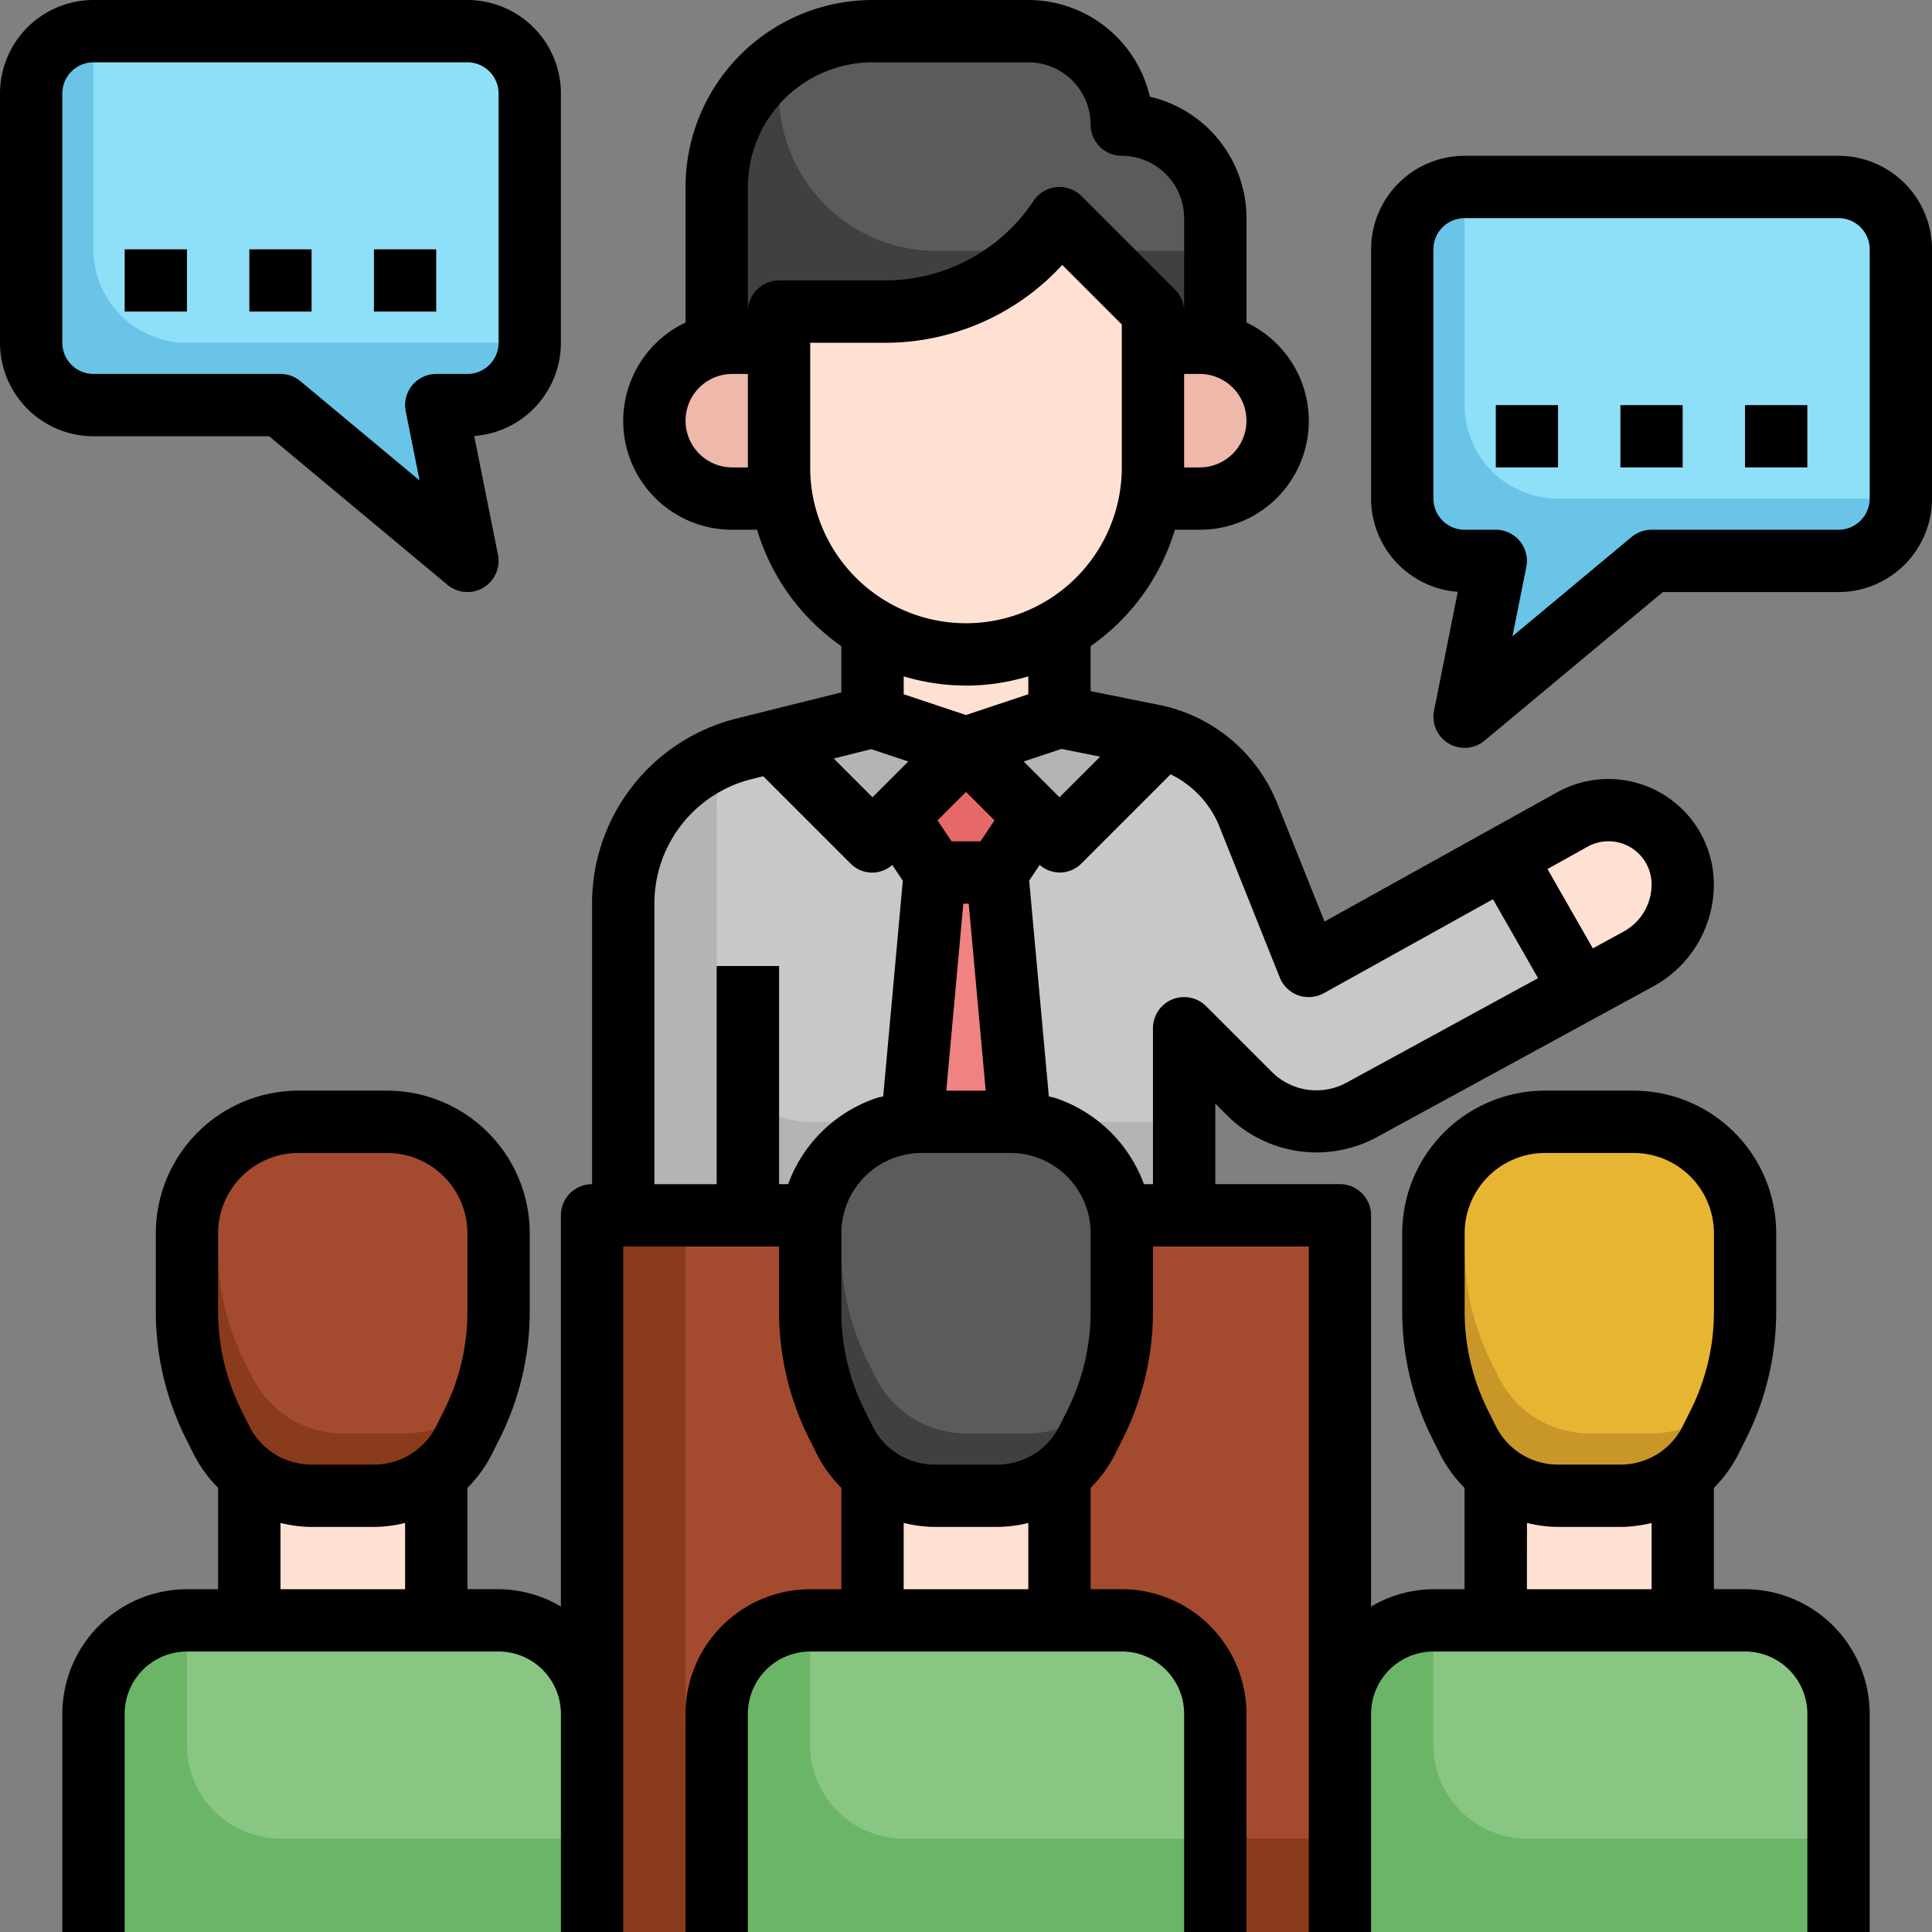 <svg xmlns="http://www.w3.org/2000/svg" width="178" height="178" viewBox="0 0 178 178">
  <rect x="0" y="0" width="178" height="178" fill="#808080" stroke="none"/>
  <g id="capacitacion" transform="translate(-1 -1)">
    <path id="Trazado_657586" data-name="Trazado 657586" d="M49,48H66.226V62.355H49Z" transform="translate(89.806 87.935)" fill="#eeb8ab"/>
    <path id="Trazado_657587" data-name="Trazado 657587" d="M54.742,51.3A9.286,9.286,0,0,1,49,49.3V59.917H66.226V49.3a9.286,9.286,0,0,1-5.742,2Z" transform="translate(89.806 90.373)" fill="#ffe1d3"/>
    <path id="Trazado_657588" data-name="Trazado 657588" d="M9,48H26.226V62.355H9Z" transform="translate(14.968 87.935)" fill="#eeb8ab"/>
    <path id="Trazado_657589" data-name="Trazado 657589" d="M14.742,51.3A9.286,9.286,0,0,1,9,49.3V59.917H26.226V49.3a9.286,9.286,0,0,1-5.742,2Z" transform="translate(14.968 90.373)" fill="#ffe1d3"/>
    <path id="Trazado_657590" data-name="Trazado 657590" d="M20,40H88.9v66.032H20Z" transform="translate(35.548 72.968)" fill="#893b1b"/>
    <path id="Trazado_657591" data-name="Trazado 657591" d="M83.29,41H23V84.065A11.484,11.484,0,0,0,34.484,95.548H83.29Z" transform="translate(41.161 74.839)" fill="#a44b2f"/>
    <path id="Trazado_657592" data-name="Trazado 657592" d="M72.677,69.935V52.71l6.1,6.1a8.579,8.579,0,0,0,10.175,1.464l25.583-13.953a7.822,7.822,0,0,0,4.077-6.87,6.84,6.84,0,0,0-10.163-5.98l-24.291,13.5L78.606,33.081c-.123-.313-.261-.617-.413-.919a12.091,12.091,0,0,0-8.446-6.451L61.194,24H43.968L32.142,26.957A14.707,14.707,0,0,0,21,41.226v28.71" transform="translate(37.419 43.032)" fill="#b4b4b4"/>
    <path id="Trazado_657593" data-name="Trazado 657593" d="M106.161,32.61a6.839,6.839,0,0,0-3.325.861l-24.291,13.5L72.993,33.081c-.123-.313-.261-.617-.413-.919a12.091,12.091,0,0,0-8.446-6.451L55.581,24H38.355L26.529,26.957a14.812,14.812,0,0,0-1.591.543A14.633,14.633,0,0,0,24,32.613v20.1a8.612,8.612,0,0,0,8.613,8.613H67.065V52.71l6.1,6.1A8.579,8.579,0,0,0,83.34,60.275l25.583-13.953A7.822,7.822,0,0,0,113,39.452a6.841,6.841,0,0,0-6.839-6.842Z" transform="translate(43.032 43.032)" fill="#c8c8c8"/>
    <path id="Trazado_657594" data-name="Trazado 657594" d="M40.613,35.484l9.477-9.477c-.313-.089-.6-.233-.922-.3L40.613,24,32,26.871Z" transform="translate(58 43.032)" fill="#b4b4b4"/>
    <path id="Trazado_657595" data-name="Trazado 657595" d="M43.6,26.871,34.987,24,25.8,26.3l9.187,9.187Z" transform="translate(46.4 43.032)" fill="#b4b4b4"/>
    <path id="Trazado_657596" data-name="Trazado 657596" d="M42.432,31.316l-3.445,5.168H33.245L29.8,31.316,36.116,25Z" transform="translate(53.884 44.903)" fill="#e66967"/>
    <path id="Trazado_657597" data-name="Trazado 657597" d="M29,21.2v8.047l8.613,2.871,8.613-2.871V21.2Z" transform="translate(52.387 37.788)" fill="#eeb8ab"/>
    <path id="Trazado_657598" data-name="Trazado 657598" d="M24,30.853v-14.5A14.356,14.356,0,0,1,38.355,2H52.71a8.612,8.612,0,0,1,8.613,8.613,8.612,8.612,0,0,1,8.613,8.613V30.853" transform="translate(43.032 1.871)" fill="#3f4042"/>
    <path id="Trazado_657599" data-name="Trazado 657599" d="M66.194,19.226a8.612,8.612,0,0,0-8.613-8.613A8.612,8.612,0,0,0,48.968,2H34.613a14.259,14.259,0,0,0-8.257,2.641A14.335,14.335,0,0,0,26,7.742a14.5,14.5,0,0,0,14.5,14.5h25.7Z" transform="translate(46.774 1.871)" fill="#5a5b5d"/>
    <g id="Grupo_957505" data-name="Grupo 957505" transform="translate(61.29 21.097)">
      <path id="Trazado_657600" data-name="Trazado 657600" d="M60.452,16.613V30.968a17.226,17.226,0,0,1-34.452,0V16.613h9.744A19.346,19.346,0,0,0,51.839,8Z" transform="translate(-14.516 -8)" fill="#eeb8ab"/>
      <path id="Trazado_657601" data-name="Trazado 657601" d="M33.484,12H29.177a7.177,7.177,0,1,0,0,14.355h4.545" transform="translate(-22 -0.516)" fill="#eeb8ab"/>
      <path id="Trazado_657602" data-name="Trazado 657602" d="M38.155,12h4.306a7.177,7.177,0,1,1,0,14.355H37.917" transform="translate(7.78 -0.516)" fill="#eeb8ab"/>
    </g>
    <path id="Trazado_657603" data-name="Trazado 657603" d="M41.484,60.581,38.613,29H32.871L30,60.581Z" transform="translate(54.258 52.387)" fill="#e66967"/>
    <path id="Trazado_657604" data-name="Trazado 657604" d="M42.79,48.122a17.22,17.22,0,0,0,15.79-17.154V16.613L49.968,8a19.346,19.346,0,0,1-16.095,8.613H27V30.968A17.22,17.22,0,0,0,42.79,48.122Z" transform="translate(48.645 13.097)" fill="#ffe1d3"/>
    <path id="Trazado_657605" data-name="Trazado 657605" d="M44.355,22.191A17.061,17.061,0,0,1,30,23.512v3.873l7.177,2.392,7.177-2.392Z" transform="translate(54.258 39.648)" fill="#ffe1d3"/>
    <path id="Trazado_657606" data-name="Trazado 657606" d="M33.871,29,31,60.581h8.613L36.742,29Z" transform="translate(56.129 52.387)" fill="#ee8382"/>
    <path id="Trazado_657607" data-name="Trazado 657607" d="M24,32h5.742V54.968H24Z" transform="translate(43.032 58)" fill="#959595"/>
    <path id="Trazado_657608" data-name="Trazado 657608" d="M18.484,71.452a9.29,9.29,0,0,1-8.309-5.136L9.44,64.848A23.118,23.118,0,0,1,7,54.51V47.281A10.285,10.285,0,0,1,17.281,37h8.148A10.285,10.285,0,0,1,35.71,47.281V54.51a23.118,23.118,0,0,1-2.44,10.338l-.732,1.467a9.3,9.3,0,0,1-8.311,5.136Z" transform="translate(11.226 67.355)" fill="#893b1b"/>
    <path id="Trazado_657609" data-name="Trazado 657609" d="M29,48H46.226V62.355H29Z" transform="translate(52.387 87.935)" fill="#eeb8ab"/>
    <path id="Trazado_657610" data-name="Trazado 657610" d="M51.742,7H86.194a5.74,5.74,0,0,1,5.742,5.742V35.71a5.74,5.74,0,0,1-5.742,5.742H68.968L51.742,55.806l2.871-14.355H51.742A5.74,5.74,0,0,1,46,35.71V12.742A5.74,5.74,0,0,1,51.742,7Z" transform="translate(84.194 11.226)" fill="#6ac4e8"/>
    <path id="Trazado_657611" data-name="Trazado 657611" d="M82.452,7H48V27.1a8.612,8.612,0,0,0,8.613,8.613H88.194V12.742A5.74,5.74,0,0,0,82.452,7Z" transform="translate(87.935 11.226)" fill="#8edff8"/>
    <path id="Trazado_657612" data-name="Trazado 657612" d="M57,14h5.742v5.742H57Z" transform="translate(104.774 24.323)" fill="#fff"/>
    <path id="Trazado_657613" data-name="Trazado 657613" d="M53,14h5.742v5.742H53Z" transform="translate(97.29 24.323)" fill="#fff"/>
    <path id="Trazado_657614" data-name="Trazado 657614" d="M49,14h5.742v5.742H49Z" transform="translate(89.806 24.323)" fill="#fff"/>
    <path id="Trazado_657615" data-name="Trazado 657615" d="M58.846,27a6.839,6.839,0,0,0-3.325.861l-6.233,3.462L56.306,43.6l5.3-2.891a7.822,7.822,0,0,0,4.077-6.87A6.841,6.841,0,0,0,58.846,27Z" transform="translate(90.347 48.643)" fill="#ffe1d3"/>
    <path id="Trazado_657616" data-name="Trazado 657616" d="M26.808,37.528A10.248,10.248,0,0,0,23.558,37H15.41a10.268,10.268,0,0,0-7.289,3.037A9.994,9.994,0,0,0,8,41.539v7.229a23.118,23.118,0,0,0,2.44,10.338l.732,1.467a9.3,9.3,0,0,0,8.311,5.136h5.742a9.271,9.271,0,0,0,7.309-3.592,23.142,23.142,0,0,0,1.3-7.608V47.281a10.278,10.278,0,0,0-7.031-9.753Z" transform="translate(13.097 67.355)" fill="#a44b2f"/>
    <path id="Trazado_657617" data-name="Trazado 657617" d="M38.484,71.452a9.29,9.29,0,0,1-8.309-5.136l-.735-1.467A23.118,23.118,0,0,1,27,54.51V47.281A10.285,10.285,0,0,1,37.281,37h8.148A10.285,10.285,0,0,1,55.71,47.281V54.51a23.118,23.118,0,0,1-2.44,10.338l-.732,1.467a9.3,9.3,0,0,1-8.311,5.136Z" transform="translate(48.645 67.355)" fill="#3f4042"/>
    <path id="Trazado_657618" data-name="Trazado 657618" d="M58.484,71.452a9.29,9.29,0,0,1-8.309-5.136l-.735-1.467A23.118,23.118,0,0,1,47,54.51V47.281A10.285,10.285,0,0,1,57.281,37h8.148A10.285,10.285,0,0,1,75.71,47.281V54.51a23.119,23.119,0,0,1-2.44,10.338l-.732,1.467a9.3,9.3,0,0,1-8.311,5.136Z" transform="translate(86.065 67.355)" fill="#c99728"/>
    <path id="Trazado_657619" data-name="Trazado 657619" d="M66.808,37.528A10.248,10.248,0,0,0,63.558,37H55.41a10.268,10.268,0,0,0-7.289,3.037,9.993,9.993,0,0,0-.121,1.5v7.229a23.118,23.118,0,0,0,2.44,10.338l.732,1.467a9.3,9.3,0,0,0,8.311,5.136h5.742a9.271,9.271,0,0,0,7.309-3.592,23.142,23.142,0,0,0,1.3-7.608V47.281a10.278,10.278,0,0,0-7.031-9.753Z" transform="translate(87.935 67.355)" fill="#e7b532"/>
    <path id="Trazado_657620" data-name="Trazado 657620" d="M46.808,37.528A10.248,10.248,0,0,0,43.558,37H35.41a10.268,10.268,0,0,0-7.289,3.037,9.995,9.995,0,0,0-.121,1.5v7.229a23.118,23.118,0,0,0,2.44,10.338l.732,1.467a9.3,9.3,0,0,0,8.311,5.136h5.742a9.271,9.271,0,0,0,7.309-3.592,23.142,23.142,0,0,0,1.3-7.608V47.281a10.278,10.278,0,0,0-7.031-9.753Z" transform="translate(50.516 67.355)" fill="#5a5b5d"/>
    <path id="Trazado_657621" data-name="Trazado 657621" d="M4,81.71v-20.1A8.612,8.612,0,0,1,12.613,53h28.71a8.612,8.612,0,0,1,8.613,8.613v20.1" transform="translate(5.613 97.29)" fill="#6bb566"/>
    <path id="Trazado_657622" data-name="Trazado 657622" d="M15.613,73.1h28.71V61.613A8.612,8.612,0,0,0,35.71,53H7V64.484A8.612,8.612,0,0,0,15.613,73.1Z" transform="translate(11.226 97.29)" fill="#89c683"/>
    <path id="Trazado_657623" data-name="Trazado 657623" d="M24,81.71v-20.1A8.612,8.612,0,0,1,32.613,53h28.71a8.612,8.612,0,0,1,8.613,8.613v20.1" transform="translate(43.032 97.29)" fill="#6bb566"/>
    <path id="Trazado_657624" data-name="Trazado 657624" d="M35.613,73.1h28.71V61.613A8.612,8.612,0,0,0,55.71,53H27V64.484A8.612,8.612,0,0,0,35.613,73.1Z" transform="translate(48.645 97.29)" fill="#89c683"/>
    <path id="Trazado_657625" data-name="Trazado 657625" d="M44,81.71v-20.1A8.612,8.612,0,0,1,52.613,53h28.71a8.612,8.612,0,0,1,8.613,8.613v20.1" transform="translate(80.452 97.29)" fill="#6bb566"/>
    <path id="Trazado_657626" data-name="Trazado 657626" d="M55.613,73.1h28.71V61.613A8.612,8.612,0,0,0,75.71,53H47V64.484A8.612,8.612,0,0,0,55.613,73.1Z" transform="translate(86.065 97.29)" fill="#89c683"/>
    <path id="Trazado_657627" data-name="Trazado 657627" d="M34.742,51.3A9.286,9.286,0,0,1,29,49.3V59.917H46.226V49.3a9.286,9.286,0,0,1-5.742,2Z" transform="translate(52.387 90.373)" fill="#ffe1d3"/>
    <path id="Trazado_657628" data-name="Trazado 657628" d="M42.194,2H7.742A5.74,5.74,0,0,0,2,7.742V30.71a5.74,5.74,0,0,0,5.742,5.742H24.968L42.194,50.806,39.323,36.452h2.871a5.74,5.74,0,0,0,5.742-5.742V7.742A5.74,5.74,0,0,0,42.194,2Z" transform="translate(1.871 1.871)" fill="#6ac4e8"/>
    <path id="Trazado_657629" data-name="Trazado 657629" d="M38.452,2H4V22.1a8.612,8.612,0,0,0,8.613,8.613H44.194V7.742A5.74,5.74,0,0,0,38.452,2Z" transform="translate(5.613 1.871)" fill="#8edff8"/>
    <path id="Trazado_657630" data-name="Trazado 657630" d="M5,9h5.742v5.742H5Z" transform="translate(7.484 14.968)" fill="#fff"/>
    <path id="Trazado_657631" data-name="Trazado 657631" d="M9,9h5.742v5.742H9Z" transform="translate(14.968 14.968)" fill="#fff"/>
    <path id="Trazado_657632" data-name="Trazado 657632" d="M13,9h5.742v5.742H13Z" transform="translate(22.452 14.968)" fill="#fff"/>
    <path id="Trazado_657633" data-name="Trazado 657633" d="M48.935,149.016a11.366,11.366,0,0,0-5.742-1.6H40.323V138.08a12.2,12.2,0,0,0,2.265-3.126l.732-1.467a26.123,26.123,0,0,0,2.745-11.622v-7.229a13.153,13.153,0,0,0-13.152-13.152H24.765a13.15,13.15,0,0,0-13.152,13.152v7.229a26.123,26.123,0,0,0,2.745,11.622l.732,1.467a12.15,12.15,0,0,0,2.265,3.126v9.339H14.484A11.5,11.5,0,0,0,3,158.9V179H8.742V158.9a5.748,5.748,0,0,1,5.742-5.742h28.71a5.748,5.748,0,0,1,5.742,5.742V179h5.742V115.839H69.032v6.026a26.123,26.123,0,0,0,2.745,11.622l.732,1.467a12.2,12.2,0,0,0,2.265,3.126v9.339H71.9A11.5,11.5,0,0,0,60.419,158.9V179h5.742V158.9a5.748,5.748,0,0,1,5.742-5.742h28.71a5.748,5.748,0,0,1,5.742,5.742V179H112.1V158.9a11.5,11.5,0,0,0-11.484-11.484H97.742V138.08a12.2,12.2,0,0,0,2.265-3.126l.732-1.467a26.123,26.123,0,0,0,2.745-11.622v-6.026h14.355V179h5.742V158.9a5.748,5.748,0,0,1,5.742-5.742h28.71a5.748,5.748,0,0,1,5.742,5.742V179h5.742V158.9a11.5,11.5,0,0,0-11.484-11.484h-2.871V138.08a12.2,12.2,0,0,0,2.265-3.126l.732-1.467a26.123,26.123,0,0,0,2.745-11.622v-7.229a13.153,13.153,0,0,0-13.152-13.152H139.6a13.15,13.15,0,0,0-13.152,13.152v7.229a26.123,26.123,0,0,0,2.745,11.622l.732,1.467a12.2,12.2,0,0,0,2.265,3.126v9.339h-2.871a11.366,11.366,0,0,0-5.742,1.6V112.968a2.872,2.872,0,0,0-2.871-2.871H109.226v-7.424l1.2,1.2A11.662,11.662,0,0,0,124,105.828l25.583-13.953a10.691,10.691,0,0,0,5.575-9.391,9.712,9.712,0,0,0-14.429-8.489l-21.44,11.912-4.338-10.847c-.155-.388-.324-.769-.514-1.148a14.872,14.872,0,0,0-10.45-7.981l-6.247-1.252V60.532a20.154,20.154,0,0,0,7.766-10.726h2.282A10.025,10.025,0,0,0,112.1,30.717V21.1a11.5,11.5,0,0,0-8.906-11.191A11.5,11.5,0,0,0,92,1H77.645A17.243,17.243,0,0,0,60.419,18.226V30.717a10.025,10.025,0,0,0,4.306,19.089h2.282a20.143,20.143,0,0,0,7.766,10.726V64.79L65.122,67.2A17.561,17.561,0,0,0,51.806,84.258V110.1a2.872,2.872,0,0,0-2.871,2.871Zm-31.581-34.38a7.406,7.406,0,0,1,7.41-7.41h8.148a7.406,7.406,0,0,1,7.41,7.41v7.229a20.317,20.317,0,0,1-2.139,9.055l-.732,1.467a6.384,6.384,0,0,1-5.742,3.549H25.968a6.384,6.384,0,0,1-5.742-3.549l-.732-1.467a20.317,20.317,0,0,1-2.139-9.055ZM23.1,141.313a12.214,12.214,0,0,0,2.871.365H31.71a12.214,12.214,0,0,0,2.871-.365v6.107H23.1Zm109.1-26.677a7.406,7.406,0,0,1,7.41-7.41h8.148a7.406,7.406,0,0,1,7.41,7.41v7.229a20.317,20.317,0,0,1-2.139,9.055l-.732,1.467a6.384,6.384,0,0,1-5.742,3.549h-5.742a6.384,6.384,0,0,1-5.742-3.549l-.732-1.467a20.317,20.317,0,0,1-2.139-9.055Zm5.742,26.677a12.214,12.214,0,0,0,2.871.365h5.742a12.214,12.214,0,0,0,2.871-.365v6.107H137.935ZM92,147.419H80.516v-6.107a12.214,12.214,0,0,0,2.871.365h5.742A12.214,12.214,0,0,0,92,141.313Zm5.742-25.554A20.317,20.317,0,0,1,95.6,130.92l-.732,1.467a6.384,6.384,0,0,1-5.742,3.549H83.387a6.384,6.384,0,0,1-5.742-3.549l-.732-1.467a20.317,20.317,0,0,1-2.139-9.055v-7.229a7.406,7.406,0,0,1,7.41-7.41h8.148a7.406,7.406,0,0,1,7.41,7.41ZM77.53,70.021l3.414,1.137-3.3,3.3-3.571-3.571ZM95.058,70l3.563.712-3.749,3.747-3.3-3.3Zm-9.049,14.26h.5l1.565,17.226H84.441Zm.25-10.3,2.621,2.621-1.286,1.932h-2.67l-1.289-1.932Zm57.264,5.05a3.969,3.969,0,0,1,5.9,3.471,4.956,4.956,0,0,1-2.581,4.35l-2.831,1.545-4.18-7.312ZM109.3,76.472c.112.23.218.459.316.706l5.552,13.887a2.87,2.87,0,0,0,1.705,1.639,2.905,2.905,0,0,0,2.357-.2l15.578-8.656,4.157,7.272-17.708,9.661a5.808,5.808,0,0,1-6.773-.976l-6.1-6.1a2.87,2.87,0,0,0-4.9,2.033V110.1h-.835a13.113,13.113,0,0,0-8.159-7.938c-.2-.066-.4-.092-.6-.149L92.08,82.136l.968-1.453a2.795,2.795,0,0,0,3.853-.138l8.205-8.205a9.16,9.16,0,0,1,4.194,4.131Zm-1.51-32.407h-1.435V35.452h1.435a4.306,4.306,0,0,1,0,8.613ZM66.161,18.226A11.5,11.5,0,0,1,77.645,6.742H92a5.748,5.748,0,0,1,5.742,5.742,2.872,2.872,0,0,0,2.871,2.871,5.748,5.748,0,0,1,5.742,5.742V29.71a2.863,2.863,0,0,0-.841-2.03L96.9,19.067a2.871,2.871,0,0,0-4.418.436,16.434,16.434,0,0,1-13.7,7.335H69.032a2.872,2.872,0,0,0-2.871,2.871ZM64.726,44.065a4.306,4.306,0,1,1,0-8.613h1.435v8.613Zm7.177,0V32.581h6.876a22.158,22.158,0,0,0,16.347-7.172l5.486,5.489V44.065a14.355,14.355,0,1,1-28.71,0Zm14.355,20.1A19.97,19.97,0,0,0,92,63.314v1.648l-5.742,1.915-5.742-1.915V63.314A19.971,19.971,0,0,0,86.258,64.161Zm-28.71,20.1a11.819,11.819,0,0,1,8.966-11.484l1.062-.267,8.039,8.039a2.795,2.795,0,0,0,3.853.138l.968,1.453L78.63,102.009c-.2.057-.4.083-.6.149a13.115,13.115,0,0,0-8.156,7.938h-.838V90H63.29v20.1H57.548Z" transform="translate(3.742 0)"/>
    <path id="Trazado_657634" data-name="Trazado 657634" d="M9.613,41.194H25.8L42.227,54.882a2.87,2.87,0,0,0,4.651-2.77L44.69,41.168a8.619,8.619,0,0,0,7.987-8.587V9.613A8.623,8.623,0,0,0,44.065,1H9.613A8.623,8.623,0,0,0,1,9.613V32.581a8.623,8.623,0,0,0,8.613,8.613ZM6.742,9.613A2.876,2.876,0,0,1,9.613,6.742H44.065a2.876,2.876,0,0,1,2.871,2.871V32.581a2.876,2.876,0,0,1-2.871,2.871H41.194a2.87,2.87,0,0,0-2.814,3.434l1.275,6.379L28.676,36.118a2.868,2.868,0,0,0-1.837-.666H9.613a2.876,2.876,0,0,1-2.871-2.871Z" transform="translate(0)"/>
    <path id="Trazado_657635" data-name="Trazado 657635" d="M5,9h5.742v5.742H5Z" transform="translate(7.484 14.968)"/>
    <path id="Trazado_657636" data-name="Trazado 657636" d="M9,9h5.742v5.742H9Z" transform="translate(14.968 14.968)"/>
    <path id="Trazado_657637" data-name="Trazado 657637" d="M13,9h5.742v5.742H13Z" transform="translate(22.452 14.968)"/>
    <path id="Trazado_657638" data-name="Trazado 657638" d="M88.065,6H53.613A8.623,8.623,0,0,0,45,14.613V37.581a8.623,8.623,0,0,0,7.987,8.59L50.8,57.115a2.869,2.869,0,0,0,4.651,2.768L71.878,46.194H88.065a8.623,8.623,0,0,0,8.613-8.613V14.613A8.623,8.623,0,0,0,88.065,6Zm2.871,31.581a2.876,2.876,0,0,1-2.871,2.871H70.839A2.868,2.868,0,0,0,69,41.118L58.023,50.265,59.3,43.885a2.87,2.87,0,0,0-2.814-3.434H53.613a2.876,2.876,0,0,1-2.871-2.871V14.613a2.876,2.876,0,0,1,2.871-2.871H88.065a2.876,2.876,0,0,1,2.871,2.871Z" transform="translate(82.323 9.355)"/>
    <path id="Trazado_657639" data-name="Trazado 657639" d="M57,14h5.742v5.742H57Z" transform="translate(104.774 24.323)"/>
    <path id="Trazado_657640" data-name="Trazado 657640" d="M53,14h5.742v5.742H53Z" transform="translate(97.29 24.323)"/>
    <path id="Trazado_657641" data-name="Trazado 657641" d="M49,14h5.742v5.742H49Z" transform="translate(89.806 24.323)"/>
  </g>
</svg>
